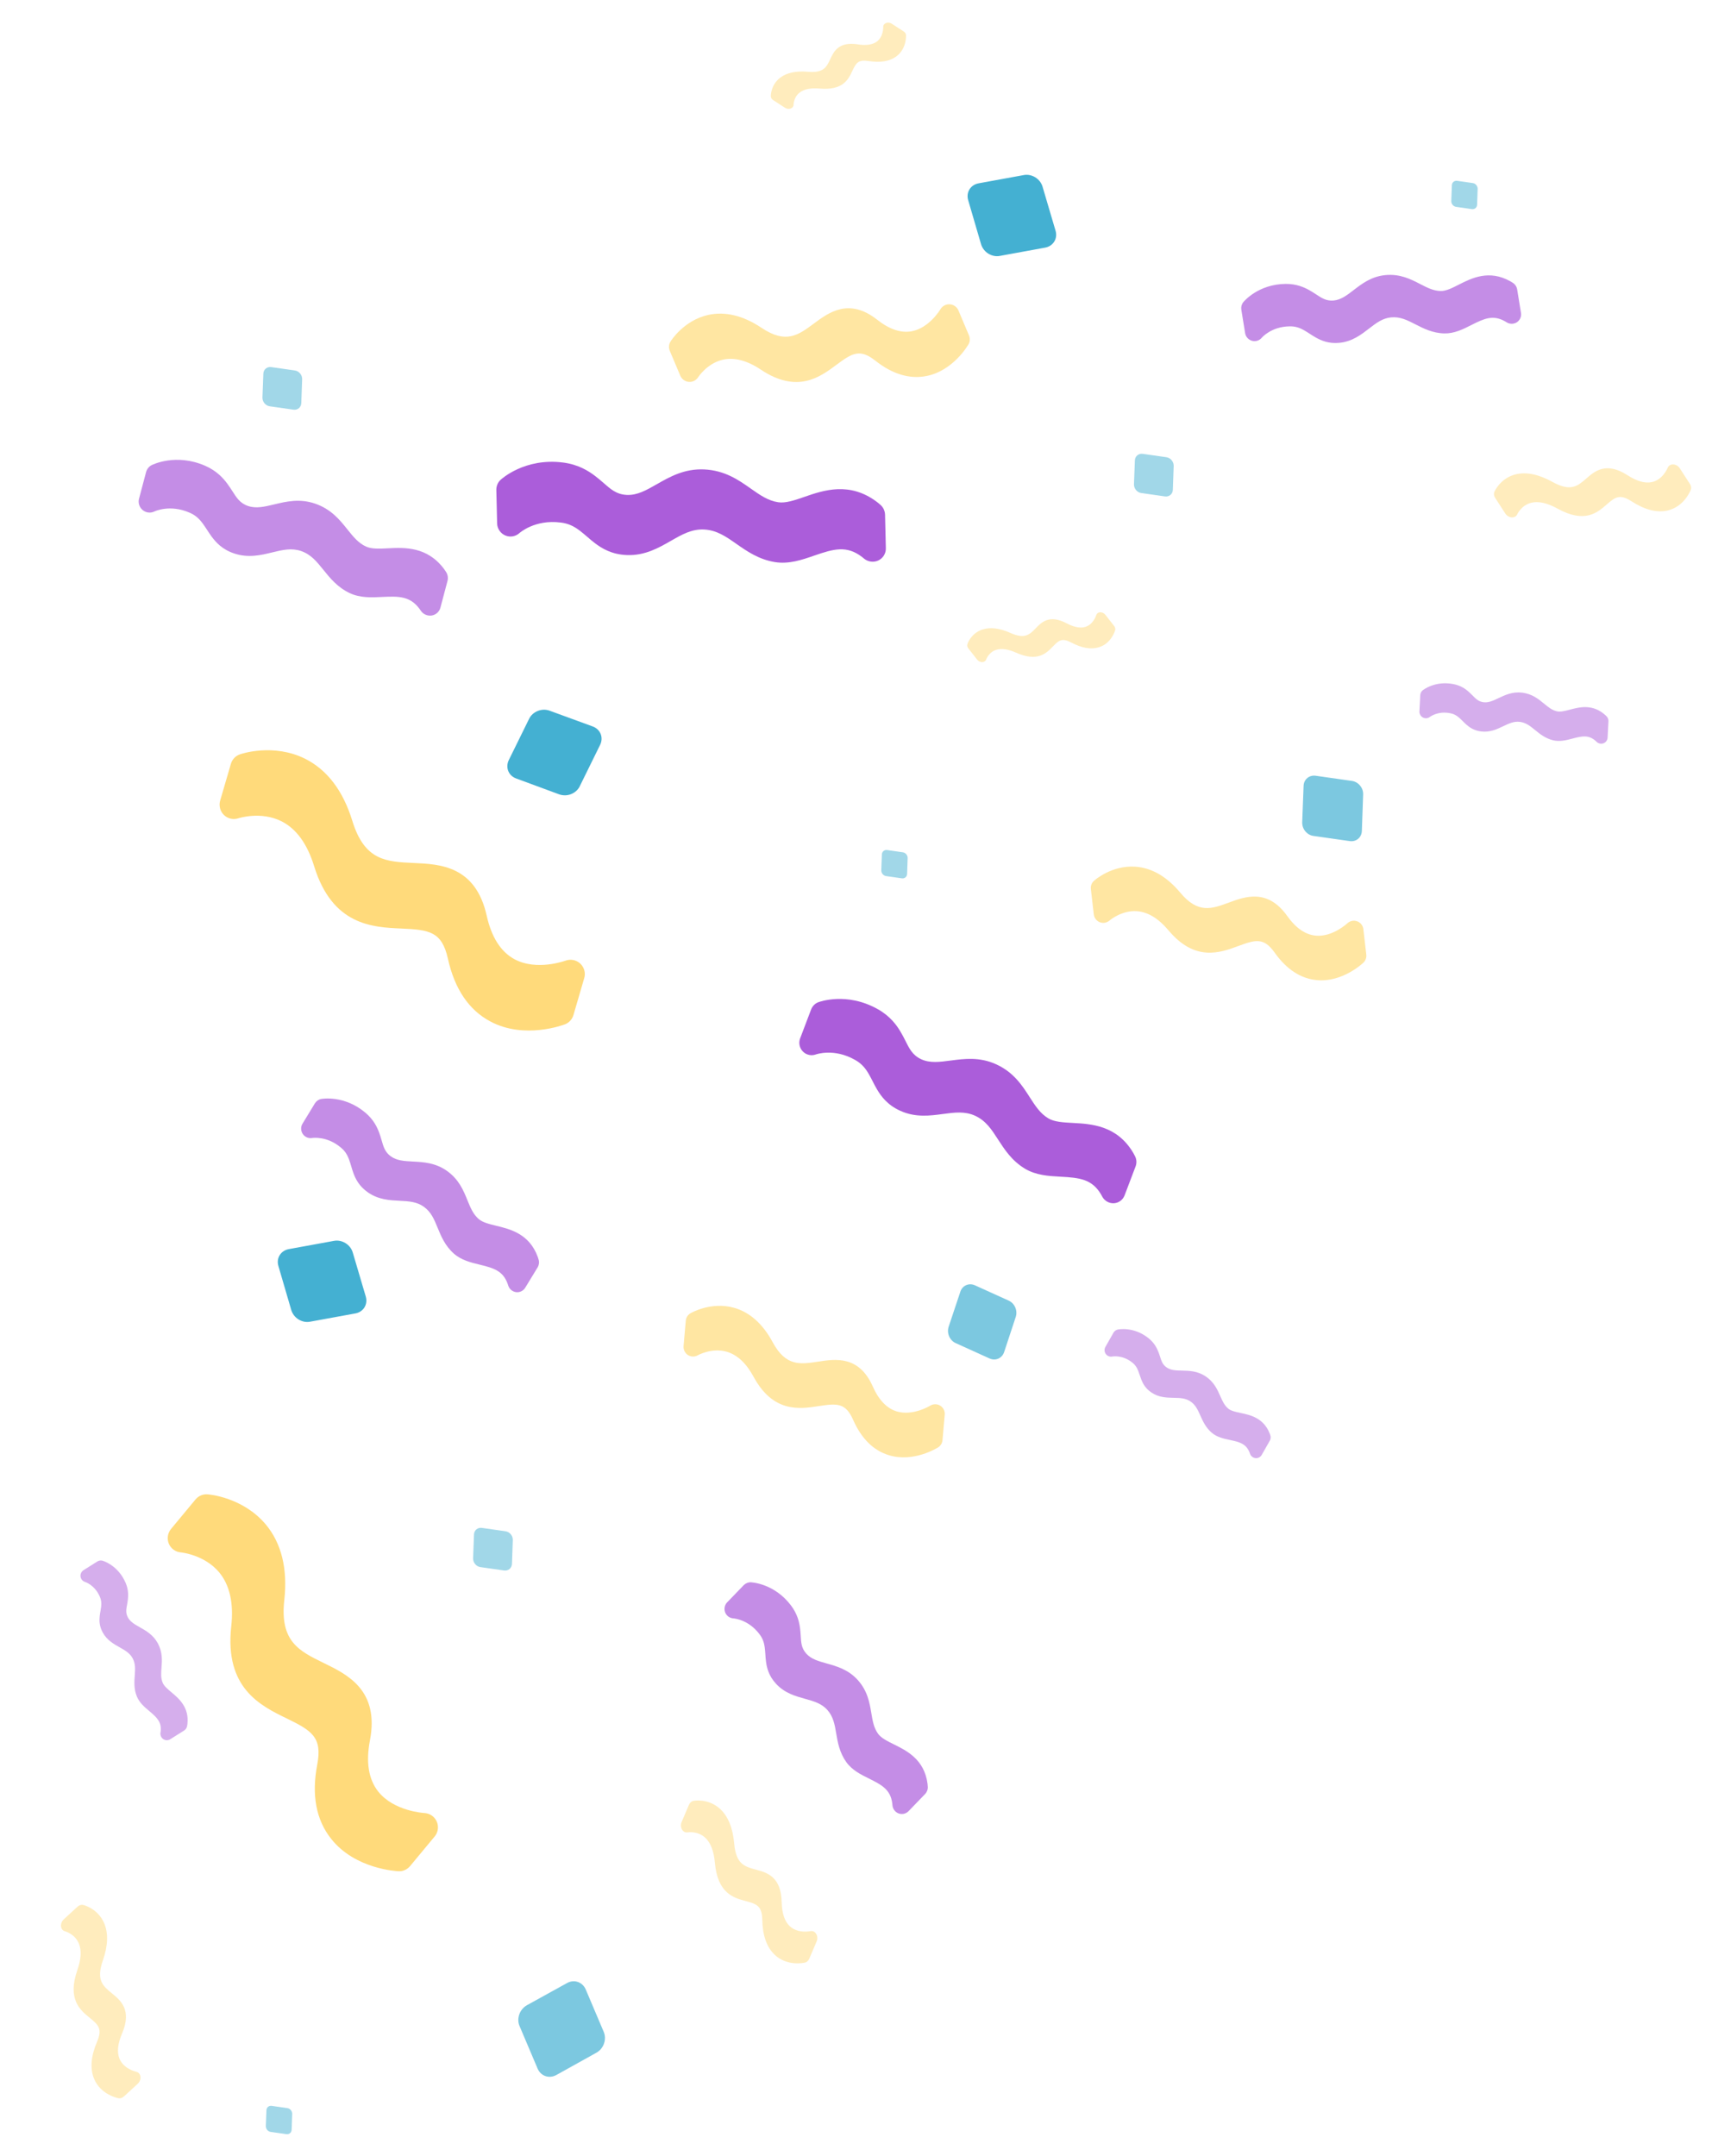 <svg width="378" height="476" viewBox="0 0 378 476" fill="none" xmlns="http://www.w3.org/2000/svg">
<g opacity="0.75">
<path d="M45.819 329.906C44.79 329.821 43.801 330.266 43.17 331.03L37.769 337.539C37.006 338.459 36.831 339.722 37.27 340.799C37.743 341.906 38.776 342.638 39.955 342.723C39.995 342.735 45.12 343.216 48.389 347.121C50.728 349.937 51.622 353.948 51.056 359.063C49.559 372.68 57.517 376.573 63.318 379.384C68.813 382.064 71.206 383.515 70.047 389.557C68.756 396.272 69.791 401.79 73.129 405.974C78.441 412.674 87.628 413.088 88.008 413.112C88.983 413.16 89.927 412.723 90.558 411.959L95.958 405.451C96.252 405.105 96.453 404.711 96.569 404.314C96.704 403.854 96.733 403.369 96.654 402.896C96.575 402.423 96.39 401.975 96.112 401.585C95.835 401.194 95.472 400.873 95.052 400.644C94.632 400.415 94.165 400.284 93.688 400.263C93.628 400.245 86.959 399.896 83.475 395.476C81.376 392.795 80.758 389.015 81.683 384.22C83.797 373.133 76.699 369.684 71.523 367.162C66.067 364.495 61.75 362.417 62.772 353.232C63.533 346.341 62.161 340.725 58.673 336.541C53.629 330.544 46.139 329.913 45.819 329.906Z" fill="#FFCE4F"/>
<g opacity="0.7" filter="url(#filter0_f_3970_37243)">
<path d="M152.443 289.94C151.848 290.284 151.474 290.903 151.418 291.561L150.928 297.178C150.859 297.971 151.243 298.73 151.892 299.154C152.571 299.581 153.415 299.59 154.093 299.19C154.12 299.181 157.111 297.5 160.385 298.4C162.735 299.055 164.747 300.914 166.378 303.933C170.724 311.963 176.563 311.077 180.809 310.417C184.837 309.8 186.7 309.688 188.357 313.439C190.197 317.609 192.859 320.24 196.276 321.267C201.73 322.923 206.922 319.664 207.139 319.533C207.691 319.189 208.043 318.592 208.099 317.933L208.589 312.317C208.619 312.016 208.58 311.724 208.493 311.462C208.392 311.159 208.224 310.882 208.001 310.653C207.778 310.424 207.507 310.249 207.206 310.14C206.906 310.031 206.585 309.993 206.268 310.027C205.951 310.06 205.646 310.166 205.376 310.335C205.337 310.349 201.549 312.688 197.963 311.587C195.795 310.914 194.022 309.077 192.709 306.098C189.661 299.219 184.462 300.023 180.668 300.605C176.665 301.213 173.511 301.713 170.586 296.291C168.389 292.225 165.506 289.668 162.006 288.698C156.966 287.326 152.622 289.822 152.443 289.94Z" fill="#FFCE4F"/>
</g>
<path d="M226.032 38.651L216.077 40.47C214.283 40.797 213.249 42.477 213.774 44.209L216.617 53.935C216.885 54.793 217.464 55.532 218.214 55.994C218.983 56.468 219.894 56.67 220.771 56.495L230.757 54.67C232.55 54.343 233.574 52.681 233.06 50.932L230.187 41.21C229.673 39.461 227.807 38.312 226.032 38.651Z" fill="#0595C3"/>
<g opacity="0.7" filter="url(#filter1_f_3970_37243)">
<path d="M241.535 194.465C241.02 194.922 240.778 195.603 240.855 196.259L241.5 201.86C241.591 202.651 242.119 203.318 242.839 203.603C243.591 203.886 244.419 203.726 245.004 203.197C245.028 203.184 247.622 200.937 251.009 201.164C253.443 201.335 255.787 202.753 257.989 205.384C263.856 212.382 269.398 210.344 273.426 208.847C277.25 207.436 279.052 206.953 281.427 210.296C284.065 214.013 287.199 216.058 290.753 216.38C296.428 216.91 300.862 212.677 301.049 212.506C301.521 212.058 301.746 211.402 301.669 210.746L301.024 205.145C300.994 204.845 300.897 204.566 300.759 204.327C300.599 204.05 300.379 203.813 300.115 203.633C299.851 203.453 299.55 203.336 299.234 203.289C298.918 203.243 298.596 203.269 298.292 203.366C297.988 203.463 297.71 203.627 297.479 203.847C297.444 203.868 294.201 206.919 290.467 206.558C288.209 206.333 286.104 204.888 284.221 202.232C279.856 196.104 274.924 197.932 271.324 199.262C267.524 200.66 264.534 201.781 260.582 197.054C257.615 193.511 254.278 191.583 250.655 191.334C245.442 190.999 241.686 194.314 241.535 194.465Z" fill="#FFCE4F"/>
</g>
<g opacity="0.5" filter="url(#filter2_f_3970_37243)">
<path d="M329.946 108.598C329.773 108.997 329.845 109.485 330.11 109.893L332.363 113.375C332.681 113.866 333.233 114.189 333.78 114.226C334.346 114.256 334.815 113.984 335.008 113.524C335.018 113.51 335.909 111.533 338.114 110.989C339.701 110.605 341.643 111.042 343.896 112.291C349.893 115.61 352.707 113.168 354.746 111.382C356.685 109.693 357.659 109.015 360.256 110.688C363.141 112.548 365.787 113.229 368.128 112.714C371.872 111.9 373.264 108.267 373.325 108.119C373.474 107.734 373.4 107.265 373.135 106.857L370.882 103.376C370.763 103.188 370.61 103.028 370.445 102.902C370.253 102.756 370.036 102.648 369.811 102.585C369.586 102.523 369.357 102.509 369.143 102.543C368.929 102.578 368.736 102.66 368.576 102.785C368.417 102.909 368.297 103.071 368.224 103.26C368.209 103.281 367.176 105.909 364.708 106.437C363.214 106.751 361.413 106.248 359.353 104.918C354.587 101.853 352.088 104.037 350.262 105.628C348.334 107.302 346.823 108.634 342.779 106.39C339.744 104.709 337.009 104.145 334.649 104.721C331.26 105.566 329.991 108.469 329.946 108.598Z" fill="#FFCE4F"/>
</g>
<g opacity="0.5" filter="url(#filter3_f_3970_37243)">
<path d="M153.102 397.577C152.674 397.656 152.309 397.99 152.12 398.437L150.492 402.251C150.262 402.79 150.303 403.428 150.578 403.902C150.87 404.388 151.357 404.625 151.847 404.528C151.864 404.529 154.001 404.162 155.684 405.687C156.891 406.788 157.613 408.643 157.837 411.208C158.437 418.037 162.035 419.005 164.655 419.698C167.139 420.362 168.246 420.79 168.31 423.879C168.38 427.311 169.295 429.885 171.031 431.538C173.798 434.188 177.588 433.312 177.746 433.279C178.148 433.188 178.495 432.864 178.685 432.416L180.313 428.603C180.402 428.399 180.449 428.183 180.461 427.975C180.475 427.735 180.444 427.494 180.37 427.273C180.295 427.051 180.18 426.854 180.032 426.696C179.883 426.538 179.707 426.423 179.515 426.36C179.323 426.298 179.12 426.289 178.923 426.334C178.897 426.333 176.141 426.945 174.324 425.194C173.228 424.131 172.639 422.356 172.59 419.905C172.468 414.239 169.26 413.388 166.921 412.763C164.454 412.1 162.505 411.592 162.105 406.984C161.803 403.528 160.743 400.945 158.945 399.31C156.35 396.972 153.234 397.543 153.102 397.577Z" fill="#FFCE4F"/>
</g>
<g opacity="0.5" filter="url(#filter4_f_3970_37243)">
<path d="M18.368 420.552C17.945 420.449 17.476 420.603 17.119 420.933L14.067 423.741C13.636 424.138 13.412 424.736 13.467 425.282C13.533 425.844 13.88 426.26 14.366 426.373C14.382 426.381 16.481 426.925 17.388 429.007C18.035 430.507 17.932 432.494 17.081 434.925C14.821 441.397 17.703 443.759 19.807 445.467C21.799 447.094 22.631 447.939 21.42 450.781C20.073 453.939 19.849 456.661 20.752 458.881C22.185 462.435 26.001 463.194 26.157 463.229C26.562 463.311 27.012 463.159 27.369 462.829L30.42 460.021C30.585 459.873 30.717 459.695 30.813 459.51C30.925 459.297 30.995 459.065 31.019 458.832C31.042 458.6 31.018 458.372 30.948 458.167C30.878 457.962 30.764 457.785 30.614 457.649C30.465 457.513 30.284 457.422 30.086 457.382C30.063 457.37 27.299 456.795 26.362 454.452C25.8 453.032 25.992 451.173 26.956 448.918C29.172 443.703 26.599 441.608 24.723 440.077C22.747 438.458 21.179 437.194 22.709 432.829C23.854 429.554 23.949 426.764 22.983 424.534C21.578 421.336 18.502 420.575 18.368 420.552Z" fill="#FFCE4F"/>
</g>
<g opacity="0.5" filter="url(#filter5_f_3970_37243)">
<path d="M170.189 21.261C170.193 21.587 170.394 21.901 170.704 22.1L173.34 23.806C173.713 24.047 174.195 24.101 174.585 23.96C174.985 23.809 175.225 23.48 175.216 23.105C175.219 23.092 175.222 21.464 176.579 20.42C177.558 19.673 179.036 19.384 180.981 19.556C186.158 20.013 187.347 17.48 188.204 15.633C189.022 13.884 189.485 13.122 191.8 13.482C194.371 13.882 196.412 13.546 197.871 12.48C200.209 10.783 200.046 7.865 200.042 7.744C200.026 7.434 199.829 7.135 199.52 6.936L196.883 5.23C196.743 5.137 196.587 5.073 196.434 5.037C196.256 4.995 196.073 4.986 195.897 5.012C195.722 5.038 195.56 5.097 195.423 5.186C195.285 5.275 195.177 5.39 195.105 5.524C195.034 5.658 195.001 5.806 195.009 5.958C195.005 5.977 195.104 8.096 193.561 9.208C192.625 9.879 191.224 10.08 189.387 9.793C185.141 9.137 184.089 11.397 183.32 13.044C182.505 14.781 181.873 16.155 178.38 15.843C175.76 15.611 173.694 16.055 172.24 17.168C170.158 18.779 170.18 21.159 170.189 21.261Z" fill="#FFCE4F"/>
</g>
<g opacity="0.5" filter="url(#filter6_f_3970_37243)">
<path d="M213.597 142.193C213.494 142.503 213.583 142.865 213.81 143.155L215.749 145.626C216.023 145.975 216.461 146.183 216.875 146.176C217.303 146.163 217.637 145.93 217.75 145.573C217.757 145.562 218.29 144.023 219.913 143.477C221.081 143.09 222.573 143.297 224.356 144.093C229.103 146.209 231.051 144.2 232.463 142.733C233.805 141.345 234.491 140.776 236.563 141.869C238.864 143.084 240.904 143.43 242.63 142.897C245.392 142.053 246.188 139.24 246.224 139.125C246.309 138.827 246.22 138.48 245.993 138.191L244.054 135.719C243.952 135.586 243.826 135.476 243.692 135.391C243.538 135.293 243.367 135.226 243.193 135.193C243.019 135.161 242.846 135.164 242.688 135.203C242.529 135.242 242.389 135.316 242.277 135.42C242.166 135.523 242.087 135.652 242.045 135.799C242.035 135.815 241.44 137.851 239.619 138.401C238.516 138.73 237.125 138.465 235.482 137.596C231.68 135.594 229.95 137.389 228.686 138.696C227.351 140.073 226.306 141.167 223.105 139.736C220.703 138.664 218.605 138.411 216.868 138.991C214.375 139.836 213.622 142.094 213.597 142.193Z" fill="#FFCE4F"/>
</g>
<g opacity="0.7" filter="url(#filter7_f_3970_37243)">
<path d="M148.037 75.42C147.65 76.037 147.607 76.801 147.881 77.444L150.203 82.939C150.532 83.716 151.266 84.235 152.082 84.31C152.929 84.374 153.723 83.965 154.159 83.254C154.179 83.233 156.145 80.179 159.652 79.4C162.174 78.85 164.976 79.592 167.995 81.608C176.036 86.966 181.057 83.246 184.701 80.527C188.163 77.955 189.849 76.928 193.257 79.616C197.042 82.604 200.834 83.747 204.537 83.016C210.458 81.864 213.7 76.246 213.838 76.016C214.184 75.421 214.218 74.688 213.944 74.045L211.622 68.55C211.501 68.254 211.319 68 211.108 67.799C210.864 67.564 210.57 67.389 210.248 67.285C209.926 67.181 209.585 67.151 209.251 67.199C208.916 67.246 208.597 67.368 208.317 67.557C208.038 67.746 207.805 67.995 207.636 68.288C207.606 68.319 205.222 72.382 201.323 73.128C198.962 73.572 196.395 72.732 193.692 70.596C187.436 65.673 182.972 68.998 179.712 71.421C176.27 73.971 173.568 76 168.148 72.378C164.08 69.663 160.118 68.7 156.365 69.525C150.972 70.737 148.145 75.222 148.037 75.42Z" fill="#FFCE4F"/>
</g>
<path d="M52.966 166.542C51.988 166.873 51.257 167.674 50.981 168.626L48.611 176.744C48.276 177.892 48.618 179.121 49.448 179.934C50.322 180.763 51.561 181.024 52.677 180.634C52.718 180.629 57.613 179.034 62.164 181.319C65.429 182.974 67.843 186.299 69.355 191.219C73.391 204.309 82.241 204.72 88.681 204.996C94.789 205.271 97.561 205.653 98.898 211.658C100.381 218.333 103.524 222.985 108.249 225.499C115.786 229.537 124.381 226.267 124.739 226.139C125.652 225.795 126.345 225.02 126.621 224.067L128.991 215.949C129.124 215.515 129.152 215.074 129.1 214.663C129.041 214.187 128.875 213.731 128.615 213.328C128.354 212.926 128.006 212.588 127.596 212.34C127.187 212.092 126.726 211.941 126.25 211.898C125.773 211.855 125.293 211.92 124.846 212.09C124.785 212.098 118.526 214.427 113.573 211.754C110.582 210.128 108.513 206.905 107.457 202.137C104.992 191.122 97.107 190.778 91.355 190.52C85.289 190.239 80.502 190.048 77.791 181.213C75.752 174.587 72.261 169.978 67.398 167.523C60.386 164.024 53.263 166.421 52.966 166.542Z" fill="#FFCE4F"/>
<path d="M73.73 273.946L63.774 275.765C61.98 276.092 60.946 277.771 61.471 279.504L64.314 289.23C64.582 290.088 65.161 290.827 65.911 291.289C66.681 291.763 67.591 291.965 68.468 291.79L78.454 289.965C80.248 289.638 81.271 287.976 80.757 286.226L77.884 276.505C77.37 274.756 75.504 273.606 73.73 273.946Z" fill="#0595C3"/>
<path d="M116.814 158.71L112.346 167.79C111.541 169.426 112.274 171.257 113.978 171.867L123.485 175.376C124.333 175.671 125.272 175.646 126.09 175.319C126.929 174.983 127.634 174.372 128.015 173.563L132.496 164.455C133.301 162.819 132.576 161.007 130.865 160.378L121.344 156.896C119.633 156.268 117.598 157.082 116.814 158.71Z" fill="#0595C3"/>
<g opacity="0.7" filter="url(#filter8_f_3970_37243)">
<path d="M298.484 172.402L290.509 171.264C289.072 171.058 287.868 172.065 287.827 173.505L287.52 181.566C287.506 182.281 287.757 182.985 288.206 183.523C288.668 184.075 289.304 184.457 290.011 184.546L298.009 185.687C299.446 185.892 300.638 184.896 300.691 183.446L300.975 175.382C301.028 173.931 299.909 172.593 298.484 172.402Z" fill="#0595C3"/>
</g>
<g opacity="0.5" filter="url(#filter9_f_3970_37243)">
<path d="M257.519 100.936L252.322 100.195C251.386 100.061 250.601 100.717 250.575 101.655L250.374 106.908C250.365 107.374 250.529 107.833 250.822 108.184C251.122 108.543 251.537 108.793 251.998 108.85L257.21 109.594C258.147 109.728 258.924 109.079 258.958 108.134L259.143 102.878C259.177 101.933 258.448 101.061 257.519 100.936Z" fill="#0595C3"/>
</g>
<g opacity="0.5" filter="url(#filter10_f_3970_37243)">
<path d="M111.602 338.054L106.404 337.313C105.468 337.179 104.683 337.835 104.657 338.774L104.456 344.027C104.447 344.492 104.611 344.951 104.904 345.302C105.205 345.662 105.619 345.911 106.08 345.969L111.292 346.713C112.229 346.846 113.006 346.197 113.04 345.252L113.225 339.997C113.259 339.051 112.53 338.179 111.602 338.054Z" fill="#0595C3"/>
</g>
<g opacity="0.5" filter="url(#filter11_f_3970_37243)">
<path d="M65.09 81.785L59.893 81.043C58.956 80.91 58.171 81.566 58.145 82.504L57.945 87.757C57.935 88.223 58.099 88.682 58.392 89.032C58.693 89.392 59.107 89.641 59.568 89.699L64.781 90.443C65.717 90.577 66.494 89.927 66.528 88.982L66.713 83.727C66.748 82.782 66.019 81.91 65.09 81.785Z" fill="#0595C3"/>
</g>
<g opacity="0.5" filter="url(#filter12_f_3970_37243)">
<path d="M199.327 188.157L195.875 187.664C195.253 187.575 194.731 188.011 194.714 188.635L194.581 192.124C194.575 192.433 194.683 192.738 194.878 192.971C195.078 193.21 195.353 193.375 195.659 193.414L199.121 193.908C199.743 193.997 200.259 193.565 200.282 192.937L200.405 189.447C200.428 188.819 199.944 188.24 199.327 188.157Z" fill="#0595C3"/>
</g>
<g opacity="0.5" filter="url(#filter13_f_3970_37243)">
<path d="M325.18 40.414L321.728 39.921C321.106 39.832 320.585 40.268 320.567 40.891L320.434 44.38C320.428 44.69 320.537 44.995 320.731 45.228C320.931 45.467 321.206 45.632 321.512 45.67L324.975 46.165C325.597 46.253 326.113 45.822 326.136 45.194L326.258 41.704C326.281 41.076 325.797 40.496 325.18 40.414Z" fill="#0595C3"/>
</g>
<g opacity="0.5" filter="url(#filter14_f_3970_37243)">
<path d="M63.438 465.403L59.986 464.91C59.364 464.821 58.843 465.257 58.825 465.881L58.692 469.37C58.686 469.679 58.795 469.984 58.989 470.217C59.189 470.456 59.464 470.621 59.77 470.66L63.233 471.154C63.855 471.243 64.371 470.811 64.394 470.184L64.516 466.693C64.539 466.065 64.055 465.486 63.438 465.403Z" fill="#0595C3"/>
</g>
<g opacity="0.7" filter="url(#filter15_f_3970_37243)">
<path d="M222.698 287.129L215.275 283.764C213.937 283.157 212.482 283.794 212.034 285.181L209.451 292.924C209.235 293.614 209.28 294.369 209.564 295.019C209.856 295.686 210.365 296.238 211.026 296.524L218.472 299.9C219.81 300.506 221.25 299.876 221.713 298.482L224.273 290.73C224.736 289.336 224.029 287.719 222.698 287.129Z" fill="#0595C3"/>
</g>
<g opacity="0.7" filter="url(#filter16_f_3970_37243)">
<path d="M133.289 448.548L129.336 439.232C128.624 437.553 126.759 436.912 125.184 437.803L116.315 442.705C115.537 443.154 114.942 443.881 114.656 444.714C114.362 445.568 114.363 446.501 114.727 447.319L118.691 456.663C119.404 458.342 121.249 458.977 122.844 458.092L131.701 453.162C133.295 452.278 134.009 450.206 133.289 448.548Z" fill="#0595C3"/>
</g>
<g opacity="0.7" filter="url(#filter17_f_3970_37243)">
<path d="M76.71 116.885C75.027 114.772 73.1 112.385 69.535 111.172C66.109 110.014 63.169 110.73 60.536 111.357C58.406 111.869 56.579 112.313 54.779 111.71C52.948 111.091 52.195 109.81 51.3 108.417C50.95 107.866 50.578 107.312 50.19 106.788C49.33 105.627 47.898 103.96 45.293 102.826C38.84 100.018 33.701 102.581 33.483 102.684C32.886 102.988 32.442 103.554 32.258 104.205L30.694 110.109C30.449 111.022 30.779 112.023 31.517 112.622C32.255 113.221 33.279 113.333 34.133 112.897C34.167 112.891 37.507 111.286 41.823 113.168C43.026 113.68 43.874 114.376 44.744 115.55C45.075 115.996 45.381 116.462 45.687 116.927C46.027 117.465 46.371 117.982 46.749 118.492C47.695 119.768 49.108 121.331 51.728 122.195C54.855 123.239 57.655 122.547 60.149 121.944C62.409 121.396 64.362 120.937 66.453 121.641C68.66 122.397 69.925 123.971 71.391 125.79C72.838 127.584 74.474 129.633 77.202 130.933C79.519 132.022 81.987 131.913 84.366 131.791C88.146 131.599 90.559 131.629 92.64 134.436L92.911 134.828C93.422 135.596 94.375 136.036 95.323 135.887C96.249 135.735 97.015 135.048 97.25 134.123L98.815 128.219C98.98 127.543 98.858 126.822 98.477 126.255C98.347 126.054 98.218 125.853 98.076 125.662C94.341 120.622 89.323 120.862 85.658 121.048C83.79 121.147 82.005 121.225 80.799 120.656C79.104 119.876 77.994 118.484 76.71 116.885Z" fill="#8F27CE"/>
</g>
<path d="M227.344 242.209C225.708 239.649 223.832 236.753 219.986 234.98C216.288 233.285 212.916 233.742 209.898 234.135C207.455 234.458 205.359 234.742 203.416 233.857C201.44 232.95 200.747 231.43 199.909 229.767C199.582 229.11 199.231 228.446 198.858 227.815C198.031 226.416 196.625 224.383 193.844 222.811C186.953 218.915 180.905 221.182 180.649 221.271C179.945 221.542 179.383 222.123 179.101 222.829L176.661 229.251C176.28 230.243 176.533 231.401 177.288 232.158C178.044 232.915 179.176 233.159 180.182 232.772C180.222 232.769 184.145 231.364 188.753 233.974C190.038 234.687 190.906 235.564 191.743 236.979C192.061 237.517 192.348 238.074 192.636 238.63C192.953 239.272 193.277 239.89 193.641 240.505C194.55 242.043 195.948 243.956 198.778 245.229C202.153 246.762 205.367 246.316 208.227 245.933C210.819 245.584 213.058 245.298 215.314 246.33C217.695 247.434 218.925 249.342 220.353 251.549C221.762 253.725 223.353 256.208 226.252 257.981C228.717 259.47 231.49 259.637 234.166 259.778C238.416 260.005 241.113 260.321 243.112 263.704L243.369 264.174C243.851 265.093 244.866 265.697 245.944 265.641C246.997 265.578 247.934 264.9 248.306 263.892L250.746 257.471C251.01 256.734 250.957 255.914 250.597 255.235C250.476 254.995 250.355 254.755 250.219 254.525C246.629 248.45 240.988 248.131 236.866 247.911C234.766 247.804 232.759 247.682 231.477 246.905C229.672 245.834 228.593 244.148 227.344 242.209Z" fill="#8F27CE"/>
<g opacity="0.7" filter="url(#filter18_f_3970_37243)">
<path d="M192.384 378.206C192.003 375.905 191.556 373.295 189.379 370.882C187.284 368.569 184.767 367.872 182.519 367.237C180.698 366.726 179.134 366.293 178.031 365.081C176.912 363.844 176.883 362.562 176.794 361.136C176.762 360.574 176.715 359.999 176.643 359.442C176.483 358.205 176.105 356.346 174.619 354.396C170.936 349.565 165.985 349.336 165.778 349.321C165.199 349.299 164.627 349.539 164.215 349.952L160.552 353.744C159.984 354.329 159.812 355.222 160.116 355.984C160.42 356.746 161.145 357.261 161.972 357.292C162 357.302 165.192 357.497 167.653 360.73C168.345 361.622 168.692 362.503 168.854 363.754C168.915 364.23 168.95 364.709 168.985 365.189C169.015 365.738 169.056 366.271 169.127 366.815C169.303 368.174 169.711 369.946 171.322 371.7C173.239 373.802 175.641 374.458 177.774 375.053C179.708 375.59 181.373 376.066 182.653 377.476C183.998 378.974 184.289 380.692 184.629 382.68C184.965 384.64 185.336 386.873 186.846 389C188.134 390.796 190.039 391.751 191.884 392.66C194.813 394.105 196.62 395.143 197.007 398.133L197.046 398.543C197.108 399.337 197.642 400.069 198.419 400.356C199.181 400.63 200.047 400.435 200.614 399.836L204.276 396.045C204.685 395.605 204.896 395.011 204.847 394.423C204.834 394.217 204.821 394.011 204.795 393.807C204.099 388.437 200.217 386.508 197.376 385.106C195.927 384.396 194.549 383.703 193.879 382.767C192.929 381.466 192.678 379.951 192.384 378.206Z" fill="#8F27CE"/>
</g>
<g opacity="0.5" filter="url(#filter19_f_3970_37243)">
<path d="M269.419 308.199C268.774 306.733 268.03 305.073 266.17 303.839C264.381 302.658 262.588 302.624 260.984 302.585C259.685 302.556 258.571 302.535 257.63 301.916C256.674 301.284 256.436 300.437 256.133 299.503C256.016 299.134 255.887 298.76 255.744 298.401C255.426 297.606 254.857 296.433 253.536 295.39C250.261 292.804 246.928 293.496 246.787 293.522C246.398 293.606 246.059 293.864 245.855 294.209L244.065 297.357C243.787 297.843 243.825 298.467 244.157 298.922C244.49 299.377 245.06 299.596 245.615 299.475C245.636 299.477 247.793 299.062 249.982 300.793C250.594 301.269 250.976 301.796 251.297 302.6C251.419 302.906 251.524 303.219 251.629 303.532C251.743 303.892 251.862 304.24 252.001 304.59C252.35 305.465 252.924 306.574 254.296 307.466C255.93 308.537 257.64 308.564 259.161 308.595C260.539 308.623 261.728 308.655 262.82 309.374C263.971 310.142 264.458 311.235 265.023 312.5C265.582 313.747 266.21 315.169 267.577 316.326C268.741 317.301 270.172 317.612 271.554 317.901C273.75 318.363 275.129 318.745 275.897 320.669L275.993 320.935C276.17 321.452 276.65 321.849 277.216 321.906C277.77 321.959 278.312 321.681 278.587 321.186L280.377 318.038C280.574 317.676 280.613 317.245 280.48 316.862C280.436 316.727 280.393 316.592 280.34 316.461C278.961 313.007 276.048 312.386 273.919 311.938C272.833 311.713 271.798 311.487 271.193 310.979C270.339 310.276 269.913 309.31 269.419 308.199Z" fill="#8F27CE"/>
</g>
<g opacity="0.5" filter="url(#filter20_f_3970_37243)">
<path d="M340.925 155.349C339.689 154.329 338.28 153.18 336.063 152.913C333.934 152.662 332.316 153.437 330.866 154.123C329.693 154.681 328.688 155.162 327.57 155.033C326.431 154.898 325.838 154.247 325.148 153.549C324.878 153.272 324.594 152.996 324.305 152.74C323.664 152.172 322.629 151.38 320.979 151.041C316.892 150.203 314.225 152.319 314.111 152.405C313.802 152.655 313.614 153.037 313.587 153.437L313.402 157.054C313.372 157.613 313.686 158.153 314.188 158.411C314.689 158.668 315.297 158.607 315.739 158.25C315.758 158.242 317.499 156.902 320.233 157.465C320.993 157.615 321.571 157.915 322.219 158.489C322.466 158.707 322.7 158.94 322.934 159.172C323.198 159.443 323.46 159.701 323.742 159.95C324.447 160.575 325.458 161.308 327.084 161.488C329.025 161.711 330.565 160.967 331.938 160.312C333.182 159.717 334.258 159.211 335.557 159.364C336.93 159.532 337.856 160.29 338.93 161.166C339.989 162.029 341.189 163.017 342.93 163.437C344.408 163.785 345.826 163.42 347.191 163.057C349.36 162.483 350.764 162.205 352.314 163.578L352.52 163.773C352.91 164.156 353.517 164.294 354.049 164.092C354.567 163.89 354.927 163.398 354.95 162.832L355.135 159.216C355.148 158.803 354.989 158.401 354.698 158.118C354.599 158.017 354.499 157.917 354.393 157.823C351.609 155.357 348.728 156.111 346.625 156.668C345.553 156.954 344.527 157.217 343.758 157.035C342.679 156.79 341.865 156.119 340.925 155.349Z" fill="#8F27CE"/>
</g>
<g opacity="0.5" filter="url(#filter21_f_3970_37243)">
<path d="M35.659 368.186C35.783 366.589 35.912 364.775 34.856 362.808C33.838 360.921 32.273 360.043 30.878 359.251C29.747 358.612 28.775 358.067 28.238 357.077C27.694 356.069 27.885 355.209 28.06 354.243C28.131 353.863 28.194 353.472 28.237 353.088C28.333 352.237 28.386 350.935 27.714 349.391C26.05 345.564 22.785 344.599 22.649 344.555C22.267 344.446 21.846 344.512 21.503 344.72L18.438 346.649C17.963 346.946 17.702 347.513 17.78 348.072C17.858 348.63 18.257 349.092 18.803 349.248C18.82 349.26 20.918 349.913 22.029 352.474C22.344 353.182 22.431 353.826 22.334 354.687C22.297 355.015 22.241 355.34 22.186 355.666C22.116 356.037 22.056 356.399 22.014 356.774C21.909 357.709 21.89 358.958 22.677 360.392C23.611 362.109 25.106 362.94 26.431 363.687C27.633 364.362 28.666 364.953 29.288 366.103C29.94 367.323 29.852 368.516 29.753 369.898C29.655 371.261 29.537 372.811 30.195 374.477C30.76 375.887 31.874 376.837 32.956 377.745C34.672 379.189 35.707 380.178 35.475 382.236L35.434 382.516C35.345 383.055 35.581 383.632 36.053 383.95C36.516 384.258 37.125 384.27 37.602 383.964L40.666 382.035C41.011 381.808 41.249 381.447 41.313 381.047C41.338 380.907 41.364 380.768 41.379 380.628C41.796 376.932 39.523 375.008 37.858 373.607C37.008 372.895 36.202 372.208 35.909 371.473C35.488 370.45 35.569 369.398 35.659 368.186Z" fill="#8F27CE"/>
</g>
<g opacity="0.7" filter="url(#filter22_f_3970_37243)">
<path d="M313.571 62.71C311.501 61.636 309.143 60.432 305.906 60.73C302.799 61.023 300.734 62.62 298.879 64.041C297.379 65.193 296.096 66.186 294.465 66.343C292.804 66.499 291.76 65.755 290.565 64.972C290.095 64.66 289.607 64.354 289.117 64.078C288.031 63.465 286.316 62.655 283.864 62.677C277.79 62.733 274.641 66.561 274.505 66.718C274.141 67.168 273.991 67.77 274.074 68.348L274.918 73.551C275.046 74.357 275.658 75.03 276.451 75.243C277.243 75.455 278.089 75.183 278.609 74.54C278.634 74.523 280.702 72.084 284.765 72.049C285.894 72.03 286.807 72.279 287.906 72.899C288.324 73.134 288.728 73.394 289.133 73.653C289.591 73.958 290.043 74.244 290.521 74.513C291.715 75.186 293.378 75.921 295.748 75.68C298.579 75.404 300.543 73.874 302.297 72.521C303.885 71.295 305.263 70.246 307.159 70.066C309.164 69.885 310.714 70.681 312.51 71.6C314.281 72.504 316.292 73.544 318.898 73.609C321.108 73.653 323.015 72.699 324.847 71.766C327.758 70.286 329.671 69.46 332.299 70.941L332.65 71.155C333.323 71.581 334.229 71.593 334.924 71.142C335.6 70.696 335.962 69.886 335.822 69.073L334.979 63.87C334.872 63.278 334.522 62.754 334.022 62.441C333.85 62.328 333.677 62.215 333.498 62.114C328.781 59.455 324.91 61.408 322.087 62.844C320.65 63.579 319.27 64.268 318.119 64.244C316.509 64.225 315.145 63.519 313.571 62.71Z" fill="#8F27CE"/>
</g>
<g opacity="0.7" filter="url(#filter23_f_3970_37243)">
<path d="M103.206 264.976C102.331 262.814 101.323 260.366 98.671 258.487C96.12 256.689 93.512 256.56 91.179 256.432C89.291 256.333 87.67 256.252 86.329 255.311C84.965 254.349 84.656 253.105 84.257 251.733C84.103 251.191 83.932 250.641 83.739 250.113C83.312 248.941 82.537 247.21 80.659 245.633C76.009 241.725 71.128 242.585 70.922 242.616C70.353 242.721 69.847 243.081 69.535 243.574L66.792 248.076C66.365 248.771 66.392 249.68 66.856 250.357C67.32 251.034 68.14 251.378 68.953 251.227C68.983 251.231 72.14 250.722 75.25 253.338C76.119 254.057 76.651 254.841 77.083 256.026C77.247 256.477 77.386 256.937 77.525 257.397C77.674 257.926 77.832 258.437 78.019 258.953C78.489 260.241 79.275 261.88 81.231 263.239C83.562 264.87 86.049 264.984 88.26 265.098C90.265 265.199 91.994 265.298 93.551 266.394C95.192 267.561 95.852 269.173 96.619 271.039C97.376 272.878 98.227 274.975 100.165 276.72C101.815 278.191 103.884 278.706 105.883 279.188C109.057 279.957 111.047 280.574 112.08 283.408L112.208 283.799C112.442 284.56 113.123 285.158 113.944 285.267C114.748 285.368 115.55 284.988 115.972 284.28L118.715 279.778C119.018 279.259 119.094 278.634 118.917 278.071C118.86 277.873 118.802 277.675 118.732 277.482C116.877 272.394 112.666 271.361 109.588 270.616C108.018 270.24 106.522 269.866 105.664 269.099C104.452 268.038 103.875 266.614 103.206 264.976Z" fill="#8F27CE"/>
</g>
<path d="M165.77 107.866C163.088 105.971 160.029 103.838 155.457 103.632C151.066 103.443 147.878 105.276 145.017 106.9C142.704 108.22 140.723 109.359 138.417 109.265C136.07 109.163 134.756 107.924 133.239 106.602C132.644 106.078 132.022 105.556 131.392 105.077C129.994 104.014 127.757 102.554 124.332 102.114C115.848 101.026 110.72 105.76 110.5 105.954C109.906 106.512 109.58 107.323 109.586 108.145L109.763 115.566C109.787 116.715 110.511 117.771 111.576 118.22C112.642 118.669 113.874 118.452 114.723 117.654C114.761 117.636 118.114 114.63 123.79 115.362C125.367 115.552 126.594 116.075 128.008 117.15C128.546 117.559 129.06 117.999 129.575 118.438C130.155 118.951 130.731 119.437 131.345 119.905C132.882 121.073 135.061 122.418 138.413 122.538C142.416 122.695 145.45 120.938 148.156 119.388C150.608 117.982 152.732 116.783 155.411 116.896C158.244 117.03 160.253 118.438 162.581 120.064C164.879 121.667 167.484 123.503 171.108 124.095C174.183 124.58 177.026 123.616 179.761 122.666C184.107 121.16 186.935 120.376 190.315 122.947L190.765 123.313C191.621 124.036 192.883 124.226 193.939 123.73C194.968 123.238 195.629 122.178 195.59 121.017L195.413 113.596C195.377 112.75 194.99 111.951 194.352 111.418C194.133 111.228 193.915 111.037 193.684 110.862C187.614 106.247 181.839 108.229 177.624 109.689C175.478 110.438 173.421 111.135 171.82 110.88C169.577 110.545 167.81 109.297 165.77 107.866Z" fill="#8F27CE"/>
</g>
<defs>
<filter id="filter0_f_3970_37243" x="148.92" y="286.287" width="61.68" height="37.448" filterUnits="userSpaceOnUse" color-interpolation-filters="sRGB">
<feFlood flood-opacity="0" result="BackgroundImageFix"/>
<feBlend mode="normal" in="SourceGraphic" in2="BackgroundImageFix" result="shape"/>
<feGaussianBlur stdDeviation="1" result="effect1_foregroundBlur_3970_37243"/>
</filter>
<filter id="filter1_f_3970_37243" x="238.842" y="189.31" width="64.842" height="29.116" filterUnits="userSpaceOnUse" color-interpolation-filters="sRGB">
<feFlood flood-opacity="0" result="BackgroundImageFix"/>
<feBlend mode="normal" in="SourceGraphic" in2="BackgroundImageFix" result="shape"/>
<feGaussianBlur stdDeviation="1" result="effect1_foregroundBlur_3970_37243"/>
</filter>
<filter id="filter2_f_3970_37243" x="325.852" y="98.525" width="51.549" height="19.703" filterUnits="userSpaceOnUse" color-interpolation-filters="sRGB">
<feFlood flood-opacity="0" result="BackgroundImageFix"/>
<feBlend mode="normal" in="SourceGraphic" in2="BackgroundImageFix" result="shape"/>
<feGaussianBlur stdDeviation="2" result="effect1_foregroundBlur_3970_37243"/>
</filter>
<filter id="filter3_f_3970_37243" x="146.344" y="393.491" width="38.121" height="43.952" filterUnits="userSpaceOnUse" color-interpolation-filters="sRGB">
<feFlood flood-opacity="0" result="BackgroundImageFix"/>
<feBlend mode="normal" in="SourceGraphic" in2="BackgroundImageFix" result="shape"/>
<feGaussianBlur stdDeviation="2" result="effect1_foregroundBlur_3970_37243"/>
</filter>
<filter id="filter4_f_3970_37243" x="9.459" y="416.521" width="25.568" height="50.73" filterUnits="userSpaceOnUse" color-interpolation-filters="sRGB">
<feFlood flood-opacity="0" result="BackgroundImageFix"/>
<feBlend mode="normal" in="SourceGraphic" in2="BackgroundImageFix" result="shape"/>
<feGaussianBlur stdDeviation="2" result="effect1_foregroundBlur_3970_37243"/>
</filter>
<filter id="filter5_f_3970_37243" x="166.188" y="0.997" width="37.859" height="27.04" filterUnits="userSpaceOnUse" color-interpolation-filters="sRGB">
<feFlood flood-opacity="0" result="BackgroundImageFix"/>
<feBlend mode="normal" in="SourceGraphic" in2="BackgroundImageFix" result="shape"/>
<feGaussianBlur stdDeviation="2" result="effect1_foregroundBlur_3970_37243"/>
</filter>
<filter id="filter6_f_3970_37243" x="209.555" y="131.171" width="40.701" height="19.006" filterUnits="userSpaceOnUse" color-interpolation-filters="sRGB">
<feFlood flood-opacity="0" result="BackgroundImageFix"/>
<feBlend mode="normal" in="SourceGraphic" in2="BackgroundImageFix" result="shape"/>
<feGaussianBlur stdDeviation="2" result="effect1_foregroundBlur_3970_37243"/>
</filter>
<filter id="filter7_f_3970_37243" x="145.705" y="65.177" width="70.422" height="21.161" filterUnits="userSpaceOnUse" color-interpolation-filters="sRGB">
<feFlood flood-opacity="0" result="BackgroundImageFix"/>
<feBlend mode="normal" in="SourceGraphic" in2="BackgroundImageFix" result="shape"/>
<feGaussianBlur stdDeviation="1" result="effect1_foregroundBlur_3970_37243"/>
</filter>
<filter id="filter8_f_3970_37243" x="285.52" y="169.237" width="17.457" height="18.477" filterUnits="userSpaceOnUse" color-interpolation-filters="sRGB">
<feFlood flood-opacity="0" result="BackgroundImageFix"/>
<feBlend mode="normal" in="SourceGraphic" in2="BackgroundImageFix" result="shape"/>
<feGaussianBlur stdDeviation="1" result="effect1_foregroundBlur_3970_37243"/>
</filter>
<filter id="filter9_f_3970_37243" x="246.375" y="96.178" width="16.77" height="17.435" filterUnits="userSpaceOnUse" color-interpolation-filters="sRGB">
<feFlood flood-opacity="0" result="BackgroundImageFix"/>
<feBlend mode="normal" in="SourceGraphic" in2="BackgroundImageFix" result="shape"/>
<feGaussianBlur stdDeviation="2" result="effect1_foregroundBlur_3970_37243"/>
</filter>
<filter id="filter10_f_3970_37243" x="100.457" y="333.296" width="16.77" height="17.435" filterUnits="userSpaceOnUse" color-interpolation-filters="sRGB">
<feFlood flood-opacity="0" result="BackgroundImageFix"/>
<feBlend mode="normal" in="SourceGraphic" in2="BackgroundImageFix" result="shape"/>
<feGaussianBlur stdDeviation="2" result="effect1_foregroundBlur_3970_37243"/>
</filter>
<filter id="filter11_f_3970_37243" x="53.945" y="77.026" width="16.77" height="17.435" filterUnits="userSpaceOnUse" color-interpolation-filters="sRGB">
<feFlood flood-opacity="0" result="BackgroundImageFix"/>
<feBlend mode="normal" in="SourceGraphic" in2="BackgroundImageFix" result="shape"/>
<feGaussianBlur stdDeviation="2" result="effect1_foregroundBlur_3970_37243"/>
</filter>
<filter id="filter12_f_3970_37243" x="190.58" y="183.652" width="13.826" height="14.267" filterUnits="userSpaceOnUse" color-interpolation-filters="sRGB">
<feFlood flood-opacity="0" result="BackgroundImageFix"/>
<feBlend mode="normal" in="SourceGraphic" in2="BackgroundImageFix" result="shape"/>
<feGaussianBlur stdDeviation="2" result="effect1_foregroundBlur_3970_37243"/>
</filter>
<filter id="filter13_f_3970_37243" x="316.434" y="35.909" width="13.826" height="14.267" filterUnits="userSpaceOnUse" color-interpolation-filters="sRGB">
<feFlood flood-opacity="0" result="BackgroundImageFix"/>
<feBlend mode="normal" in="SourceGraphic" in2="BackgroundImageFix" result="shape"/>
<feGaussianBlur stdDeviation="2" result="effect1_foregroundBlur_3970_37243"/>
</filter>
<filter id="filter14_f_3970_37243" x="54.691" y="460.898" width="13.826" height="14.267" filterUnits="userSpaceOnUse" color-interpolation-filters="sRGB">
<feFlood flood-opacity="0" result="BackgroundImageFix"/>
<feBlend mode="normal" in="SourceGraphic" in2="BackgroundImageFix" result="shape"/>
<feGaussianBlur stdDeviation="2" result="effect1_foregroundBlur_3970_37243"/>
</filter>
<filter id="filter15_f_3970_37243" x="207.314" y="281.534" width="19.1" height="20.597" filterUnits="userSpaceOnUse" color-interpolation-filters="sRGB">
<feFlood flood-opacity="0" result="BackgroundImageFix"/>
<feBlend mode="normal" in="SourceGraphic" in2="BackgroundImageFix" result="shape"/>
<feGaussianBlur stdDeviation="1" result="effect1_foregroundBlur_3970_37243"/>
</filter>
<filter id="filter16_f_3970_37243" x="112.443" y="435.401" width="23.127" height="25.09" filterUnits="userSpaceOnUse" color-interpolation-filters="sRGB">
<feFlood flood-opacity="0" result="BackgroundImageFix"/>
<feBlend mode="normal" in="SourceGraphic" in2="BackgroundImageFix" result="shape"/>
<feGaussianBlur stdDeviation="1" result="effect1_foregroundBlur_3970_37243"/>
</filter>
<filter id="filter17_f_3970_37243" x="28.613" y="99.516" width="72.273" height="38.4" filterUnits="userSpaceOnUse" color-interpolation-filters="sRGB">
<feFlood flood-opacity="0" result="BackgroundImageFix"/>
<feBlend mode="normal" in="SourceGraphic" in2="BackgroundImageFix" result="shape"/>
<feGaussianBlur stdDeviation="1" result="effect1_foregroundBlur_3970_37243"/>
</filter>
<filter id="filter18_f_3970_37243" x="157.967" y="347.319" width="48.887" height="55.158" filterUnits="userSpaceOnUse" color-interpolation-filters="sRGB">
<feFlood flood-opacity="0" result="BackgroundImageFix"/>
<feBlend mode="normal" in="SourceGraphic" in2="BackgroundImageFix" result="shape"/>
<feGaussianBlur stdDeviation="1" result="effect1_foregroundBlur_3970_37243"/>
</filter>
<filter id="filter19_f_3970_37243" x="239.879" y="289.419" width="44.68" height="36.494" filterUnits="userSpaceOnUse" color-interpolation-filters="sRGB">
<feFlood flood-opacity="0" result="BackgroundImageFix"/>
<feBlend mode="normal" in="SourceGraphic" in2="BackgroundImageFix" result="shape"/>
<feGaussianBlur stdDeviation="2" result="effect1_foregroundBlur_3970_37243"/>
</filter>
<filter id="filter20_f_3970_37243" x="309.4" y="146.846" width="49.734" height="21.339" filterUnits="userSpaceOnUse" color-interpolation-filters="sRGB">
<feFlood flood-opacity="0" result="BackgroundImageFix"/>
<feBlend mode="normal" in="SourceGraphic" in2="BackgroundImageFix" result="shape"/>
<feGaussianBlur stdDeviation="2" result="effect1_foregroundBlur_3970_37243"/>
</filter>
<filter id="filter21_f_3970_37243" x="13.766" y="340.503" width="31.664" height="47.685" filterUnits="userSpaceOnUse" color-interpolation-filters="sRGB">
<feFlood flood-opacity="0" result="BackgroundImageFix"/>
<feBlend mode="normal" in="SourceGraphic" in2="BackgroundImageFix" result="shape"/>
<feGaussianBlur stdDeviation="2" result="effect1_foregroundBlur_3970_37243"/>
</filter>
<filter id="filter22_f_3970_37243" x="272.053" y="58.684" width="65.799" height="19.044" filterUnits="userSpaceOnUse" color-interpolation-filters="sRGB">
<feFlood flood-opacity="0" result="BackgroundImageFix"/>
<feBlend mode="normal" in="SourceGraphic" in2="BackgroundImageFix" result="shape"/>
<feGaussianBlur stdDeviation="1" result="effect1_foregroundBlur_3970_37243"/>
</filter>
<filter id="filter23_f_3970_37243" x="64.488" y="240.515" width="56.523" height="46.769" filterUnits="userSpaceOnUse" color-interpolation-filters="sRGB">
<feFlood flood-opacity="0" result="BackgroundImageFix"/>
<feBlend mode="normal" in="SourceGraphic" in2="BackgroundImageFix" result="shape"/>
<feGaussianBlur stdDeviation="1" result="effect1_foregroundBlur_3970_37243"/>
</filter>
</defs>
</svg>
